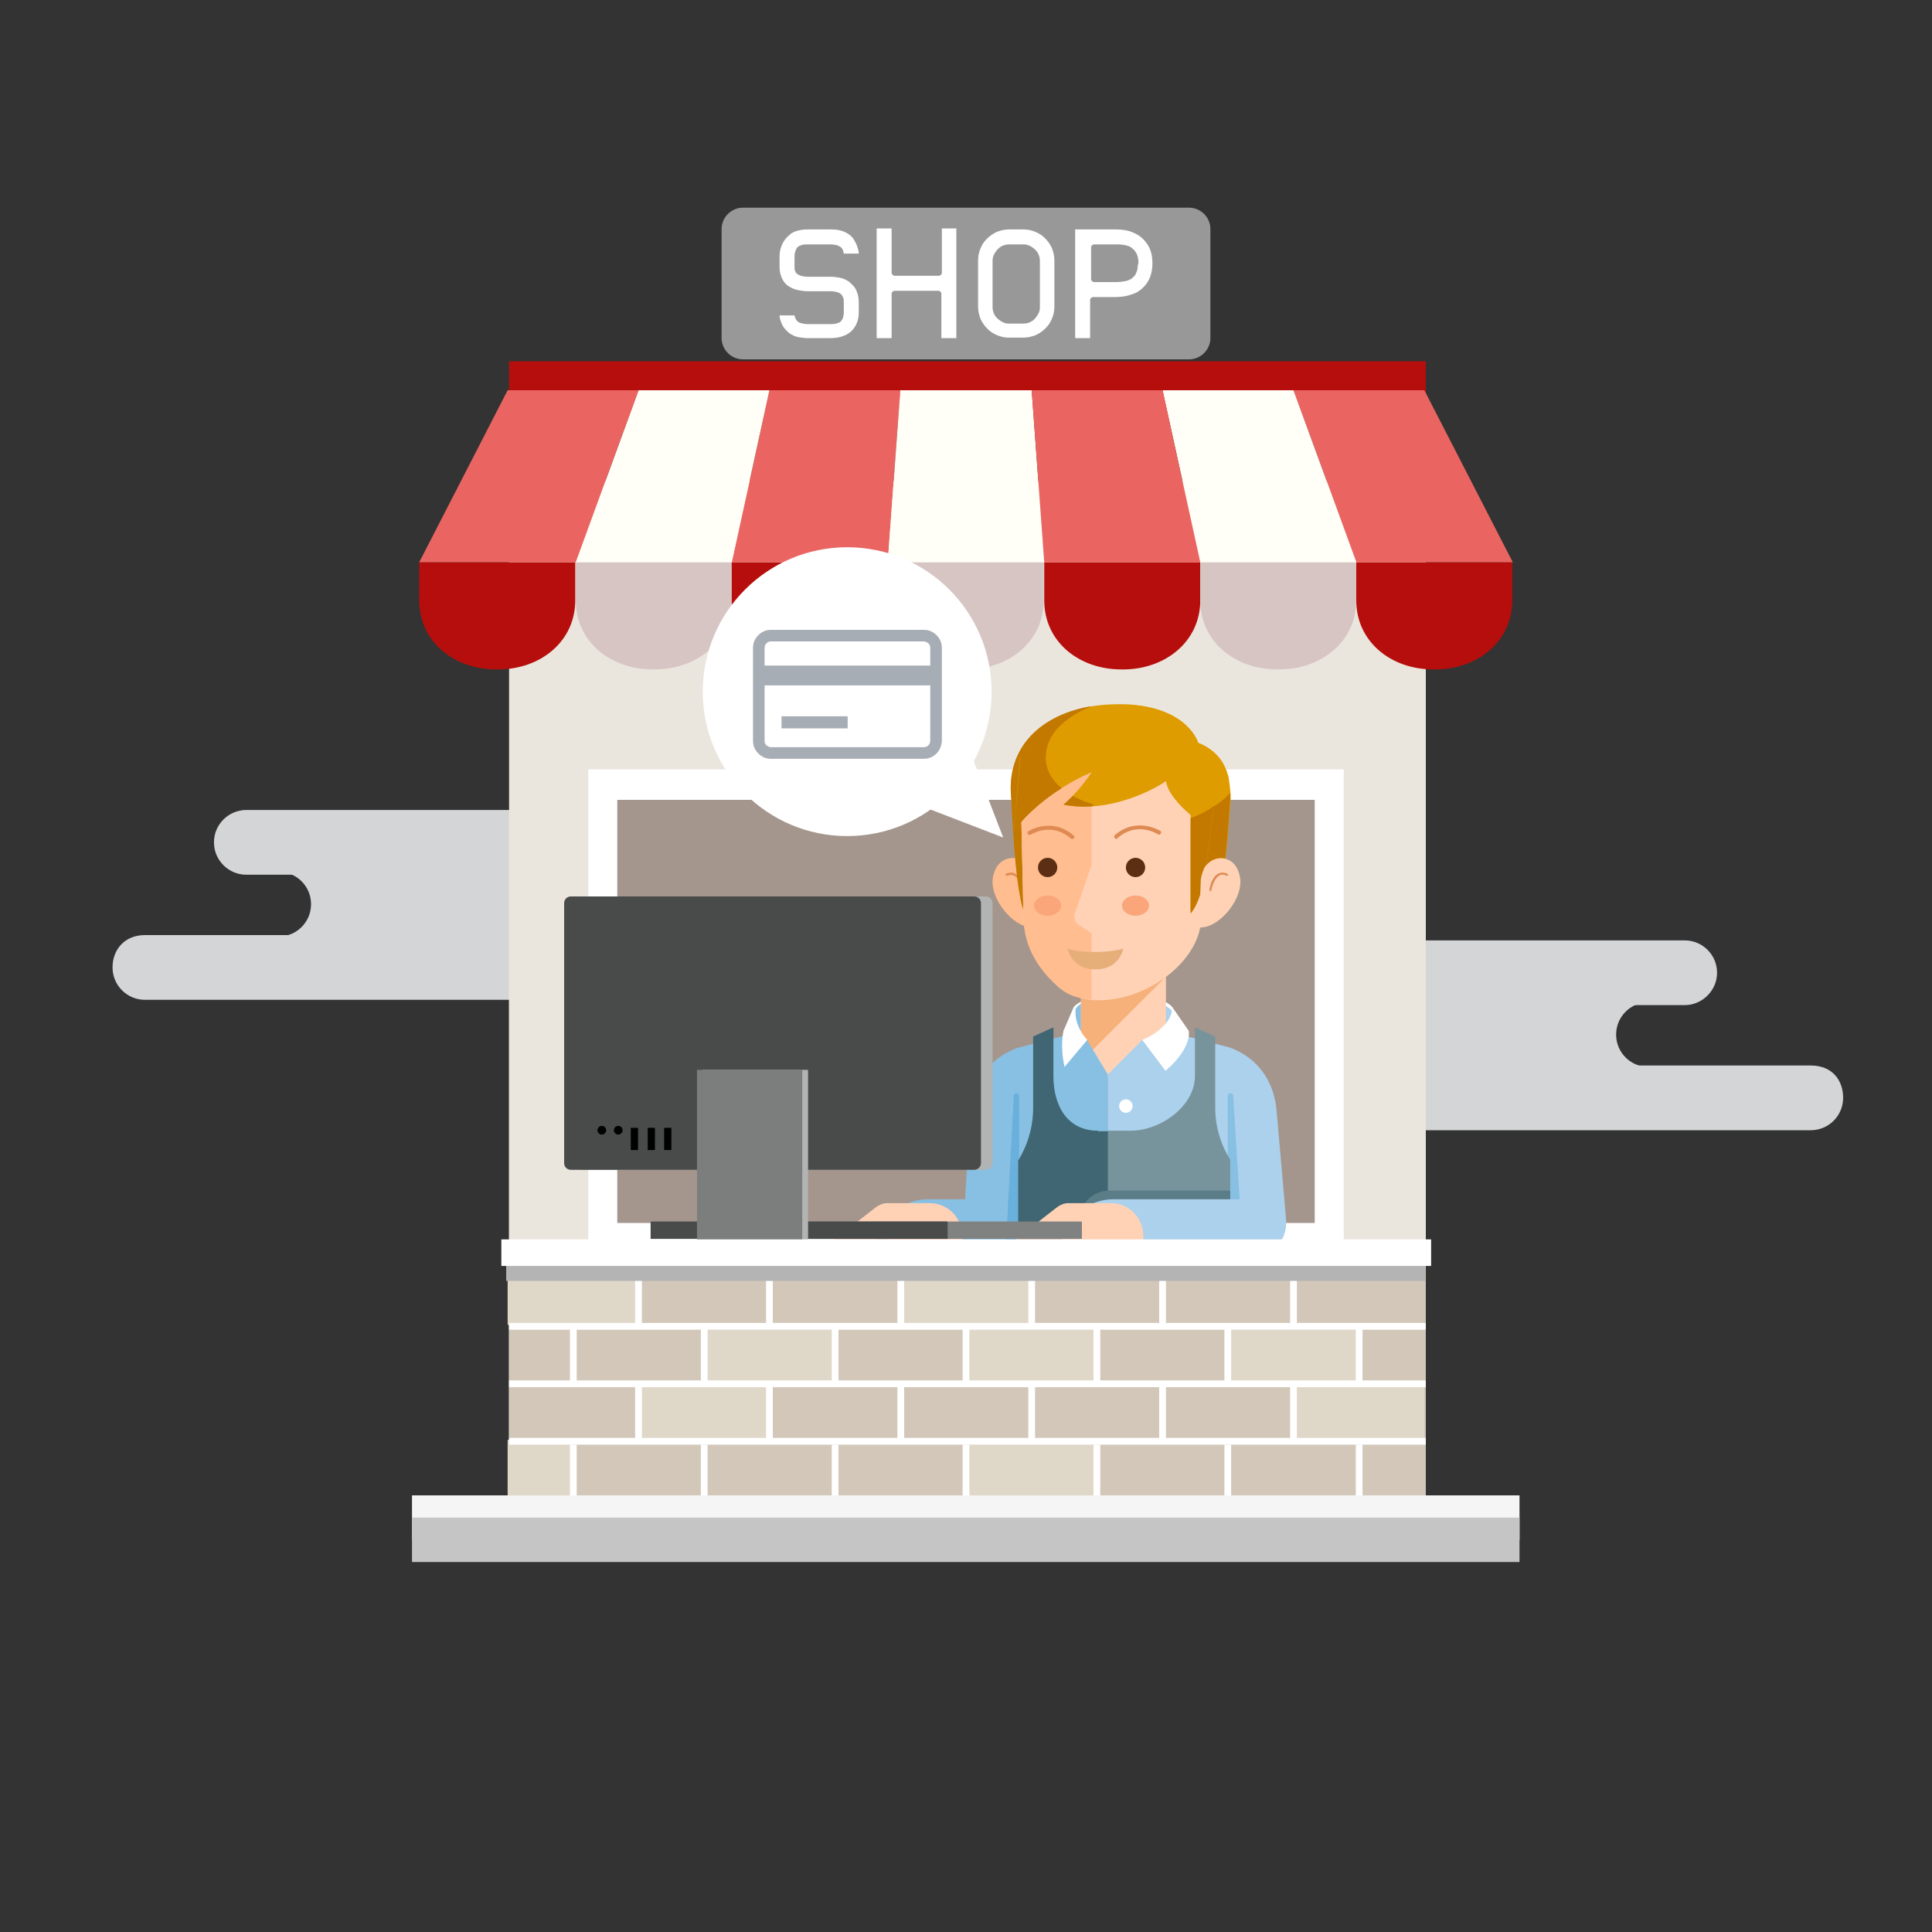 <?xml version="1.0" encoding="utf-8"?>
<!-- Generator: Adobe Illustrator 19.0.0, SVG Export Plug-In . SVG Version: 6.00 Build 0)  -->
<svg version="1.0" xmlns="http://www.w3.org/2000/svg" xmlns:xlink="http://www.w3.org/1999/xlink" x="0px" y="0px"
	 viewBox="0 0 400 400" enable-background="new 0 0 400 400" xml:space="preserve">
<rect x="0" y="0" width="400" height="400" fill="#333333" stroke="none"/>
<g id="Layer_3" display="none">
</g>
<g id="Layer_2">
	<g id="XMLID_210_">
		<path id="XMLID_213_" fill="#D4D5D6" d="M348.8,208.1H262c-3.7,0-6.7-3-6.7-6.7s3-6.7,6.7-6.7h86.8c3.7,0,6.7,3,6.7,6.7
			S352.4,208.1,348.8,208.1z"/>
		<path id="XMLID_212_" fill="#D4D5D6" d="M374.9,234H255.5c-3.7,0-6.7-3-6.7-6.7c0-3.7,2.5-6.7,6.7-6.7h119.4c4.4,0,6.7,3,6.7,6.7
			C381.6,231,378.6,234,374.9,234z"/>
		<path id="XMLID_211_" fill="#D4D5D6" d="M334.6,214.2c0-3.7,3-6.7,6.7-6.7h-72.5c3.7,0,6.7,3,6.7,6.7s-3,6.7-6.7,6.7h72.5
			C337.6,220.9,334.6,217.9,334.6,214.2z"/>
	</g>
	<g id="XMLID_168_">
		<path id="XMLID_209_" fill="#D4D5D6" d="M137.8,181.1H51c-3.7,0-6.7-3-6.7-6.7s3-6.7,6.7-6.7h86.8c3.7,0,6.7,3,6.7,6.7
			S141.5,181.1,137.8,181.1z"/>
		<path id="XMLID_182_" fill="#D4D5D6" d="M149.4,207H30c-3.7,0-6.7-3-6.7-6.7c0-3.7,2.5-6.7,6.7-6.7h119.4c4.4,0,6.7,3,6.7,6.7
			C156.1,204,153.1,207,149.4,207z"/>
		<path id="XMLID_181_" fill="#D4D5D6" d="M123.6,187.2c0-3.7,3-6.7,6.7-6.7H57.7c3.7,0,6.7,3,6.7,6.7s-3,6.7-6.7,6.7h72.5
			C126.6,193.8,123.6,190.8,123.6,187.2z"/>
	</g>
</g>
<g id="Layer_1">
	<g id="XMLID_1302_">
		<g id="XMLID_1323_">
			<g id="XMLID_1332_">
				<g id="XMLID_1522_">
					<g id="XMLID_1523_">
						<g id="XMLID_1524_">
							<path id="XMLID_1525_" fill="#989898" d="M246.2,74.4h-92.4c-2.4,0-4.4-2-4.4-4.4V47.4c0-2.4,2-4.4,4.4-4.4h92.4
								c2.4,0,4.4,2,4.4,4.4v22.6C250.6,72.4,248.6,74.4,246.2,74.4z"/>
						</g>
					</g>
				</g>
				<rect id="XMLID_1521_" x="105.4" y="99.6" fill="#EBE6DD" width="189.8" height="209.4"/>
				<rect id="XMLID_1520_" x="105.4" y="74.8" fill="#B60E0C" width="189.8" height="12"/>
				<polygon id="XMLID_1519_" fill="#EBE6DD" points="105.4,203 105.4,298 172.8,298 172.8,185.6 122.7,185.6 				"/>
				<rect id="XMLID_1518_" x="121.8" y="159.3" fill="#FFFFFF" width="156.4" height="100.1"/>
				<rect id="XMLID_1517_" x="127.8" y="165.6" fill="#A4968D" width="144.4" height="87.6"/>
				<path id="XMLID_1515_" fill="#FFFFFF" d="M242.7,208.5c0,0-0.8-1-2.5-1.5l-0.2,2.7l3,0.9L242.7,208.5z"/>
				<path id="XMLID_1514_" fill="#FFFFFF" d="M222.3,208.5c0,0,0.8-1,2.5-1.5l0.2,2.7l-3,0.9L222.3,208.5z"/>
				<g id="XMLID_1452_">
					<g id="XMLID_1453_">
						<path id="XMLID_1513_" fill="#ABD1EC" d="M238.9,207.4c-2-0.3-4.5-0.5-7.1-0.5v8.9l12.7-1.8
							C244.5,210.7,242.2,207.8,238.9,207.4z"/>
						<path id="XMLID_1512_" fill="#88C0E3" d="M222.7,208.9c0,0,0.8-2.1,6.1-2.1v8.9l-8.5-1.3L222.7,208.9z"/>
						<g id="XMLID_1470_">
							<rect id="XMLID_1511_" x="223.8" y="201" fill="#FFD2B6" width="17.6" height="22.4"/>
							<polygon id="XMLID_1510_" fill="#F6B07A" points="241.4,198.5 236.1,201 223.8,201 223.8,215.9 222.4,221.2 241.4,202.2 
															"/>
							<path id="XMLID_1508_" fill="#D58D00" d="M211.2,156.7l-1.3,15.3c6.3-8.3,16.1-12.1,16.1-12.1c-2.8,4.2-5.8,6.7-5.8,6.7
								c10.7,2.1,21-4.6,21.2-4.9c0,0,0,3.5,7.6,9l2.2-13.9H211.2z"/>
							<g id="XMLID_1488_">
								<g id="XMLID_1505_">
									<path id="XMLID_1507_" fill="#FFBD90" d="M212.4,178.5c-1.2-1.2-5.8-1.9-6.8,3c-0.9,4.4,4.1,10.4,7.9,10.5L212.4,178.5z"/>
									<path id="XMLID_1506_" fill="#DE8A52" d="M211.8,184.5c-0.1,0-0.2-0.1-0.2-0.2c0,0-0.3-2.3-1.6-3c-0.4-0.2-1-0.2-1.5,0
										c-0.1,0.1-0.2,0-0.3-0.1c-0.1-0.1,0-0.2,0.1-0.3c0.7-0.3,1.4-0.3,1.9,0c1.4,0.8,1.8,3.2,1.8,3.3
										C212,184.4,211.9,184.5,211.8,184.5z"/>
								</g>
								<g id="XMLID_1490_">
									<g id="XMLID_1500_">
										<path id="XMLID_1504_" fill="#DF9C00" d="M254.3,160.6c0-0.1,0-0.1-0.1-0.2c-1.3-5.1-6.1-6.6-6.1-6.6s-2.1-7.5-15.2-8
											c-0.6,0-1,0-1.4,0c-13,0-23.6,7-22.1,19.8c0,0,0.9,24.1,3.5,24.1c1.3,0,10.1,3,18.6,2.9v-0.7v0.7
											c8.4,0.2,17.9-1.8,19.1-1.8c2.6,0,4.1-24.1,4.1-24.1c0.1-0.7,0.1-1.3,0.1-1.9C254.7,163.1,254.5,161.7,254.3,160.6z"/>
										<path id="XMLID_1503_" fill="#C37900" d="M226,146.2c-10.3,1.7-17.9,8.4-16.6,19.4c0,0,0.9,24.1,3.5,24.1
											c0.9,0,6,1.6,12,2.4l1.5-25.6c0,0-10.7-2.7-9.8-10.7C217.1,150.8,222.2,147.8,226,146.2z"/>
										<path id="XMLID_1502_" fill="#FFD2B6" d="M211.2,157.7l0.7,32.2c0,6.5,6.1,12.2,9.2,14.3c0.3,0.2,0.3,2.9,6.3,2.9
											c10.5,0,21.3-8.4,21.3-17.2l1.2-32.2H211.2z"/>
										<path id="XMLID_1501_" fill="#FFBD90" d="M226,179.1v-20.6h-14.8l0.7,31.3c0,6.5,3.5,11,6.2,13.6c1.7,1.7,3.6,3.3,7.9,3.5
											v-13.7l-2.3-1.5c-1-0.4-1.5-1.5-1.2-2.5L226,179.1z"/>
									</g>
									<path id="XMLID_1498_" fill="#DF9C00" d="M211.2,156.7l-1.3,15.3c6.3-8.3,16.1-12.1,16.1-12.1c-2.8,4.2-5.8,6.7-5.8,6.7
										c10.7,2.1,21-4.6,21.2-4.9c0,0,0,3.5,7.6,9l2.2-13.9H211.2z"/>
									<g id="XMLID_1493_">
										<g id="XMLID_1495_">
											<g id="XMLID_1496_">
												<circle id="XMLID_1497_" fill="#5C2F15" cx="216.9" cy="179.6" r="2"/>
											</g>
										</g>
										<path id="XMLID_1494_" fill="#DE8A52" d="M222,173.7c-0.1,0-0.2,0-0.3-0.1c-4-3.5-8.1-0.9-8.3-0.8
											c-0.2,0.1-0.5,0.1-0.6-0.1c-0.1-0.2-0.1-0.5,0.1-0.6c0,0,4.8-3.1,9.4,0.9c0.2,0.2,0.2,0.5,0,0.6
											C222.3,173.6,222.1,173.7,222,173.7z"/>
									</g>
									<g id="XMLID_1491_">
										<path id="XMLID_1492_" fill="#DE8A52" d="M231.1,173.7c-0.1,0-0.3-0.1-0.3-0.2c-0.2-0.2-0.1-0.5,0-0.6
											c4.6-3.9,9.3-0.9,9.4-0.9c0.2,0.1,0.3,0.4,0.1,0.6c-0.1,0.2-0.4,0.3-0.6,0.1c-0.2-0.1-4.3-2.7-8.3,0.8
											C231.3,173.6,231.2,173.7,231.1,173.7z"/>
									</g>
								</g>
								<path id="XMLID_1489_" fill="#E6AF7A" d="M226.8,197.1c2.3,0,4.4-0.3,5.8-0.7c-0.7,2.5-2.5,4.3-5.8,4.3
									c-3.3,0-5.1-1.8-5.8-4.3C222.4,196.9,224.5,197.1,226.8,197.1z"/>
							</g>
							<path id="XMLID_1487_" fill="#DF9C00" d="M246.5,165v24.1c1.9-2.2,2.8-6.7,3.1-9.6l2-13.7L246.5,165z"/>
							<path id="XMLID_1486_" fill="#FFD2B6" d="M256.7,181.5c-0.4-2.1-1.5-3.2-2.7-3.6c-1.9-0.7-4.1,0.3-4.9,2.2
								c-0.3,0.7-0.6,1.6-0.6,2.4l-0.3,8c0,0.5,0,1-0.1,1.6l0.7-0.1C252.6,191.9,257.6,185.9,256.7,181.5z"/>
							<g id="XMLID_1483_">
								<g id="XMLID_1484_">
									<path id="XMLID_1485_" fill="#DE8A52" d="M250.6,184.5c-0.2,0-0.2-0.1-0.2-0.3c0-0.1,0.4-2.6,1.8-3.3
										c0.6-0.3,1.2-0.3,1.9,0c0.1,0,0.2,0.2,0.1,0.3c0,0.1-0.2,0.2-0.3,0.1c-0.6-0.3-1.1-0.3-1.5,0c-1.2,0.7-1.6,3-1.6,3
										C250.8,184.4,250.7,184.5,250.6,184.5z"/>
								</g>
							</g>
							<g id="XMLID_1479_">
								<g id="XMLID_1480_">
									<g id="XMLID_1481_">
										<circle id="XMLID_1482_" fill="#5C2F15" cx="235.1" cy="179.6" r="2"/>
									</g>
								</g>
							</g>
							<g id="XMLID_1476_">
								<path id="XMLID_1478_" fill="#C37900" d="M209.9,172c3-3.9,6.7-6.8,9.9-8.8c-1.8-1.5-3.3-3.6-3.3-6.5h-5.2L209.9,172z"/>
								<path id="XMLID_1477_" fill="#C37900" d="M222.1,164.8c-1.1,1.1-1.9,1.8-1.9,1.8c2.1,0.4,4.1,0.5,6.1,0.3l0-0.4
									C226.3,166.5,224.3,166,222.1,164.8z"/>
							</g>
							<g id="XMLID_1473_">
								<path id="XMLID_1475_" fill="#C37900" d="M251.4,166.9l-1.7,12.3c0.9-1.2,2.5-1.8,4-1.5c0.6-5.7,0.9-11.1,0.9-11.1
									c0.1-0.7,0.1-1.3,0.1-1.9c0-0.2,0-0.4,0-0.6C253.8,165.2,252.7,166.1,251.4,166.9z"/>
								<path id="XMLID_1474_" fill="#C37900" d="M246.5,169.4v19.7c0.8-0.9,1.5-2.4,2-3.9l0.1-2.8c0-0.7,0.3-1.6,0.6-2.4
									c0.1-0.3,0.3-0.6,0.5-0.9l1.7-12.3C250,167.9,248.3,168.7,246.5,169.4z"/>
							</g>
							<ellipse id="XMLID_1472_" fill="#FAA67A" cx="235.1" cy="187.5" rx="2.8" ry="2.1"/>
							<ellipse id="XMLID_1471_" fill="#FAA67A" cx="216.9" cy="187.5" rx="2.8" ry="2.1"/>
						</g>
						<g id="XMLID_1464_">
							<g id="XMLID_1468_">
								<path id="XMLID_1469_" fill="#88C0E3" d="M229.4,257v-34.5l-4.3-7.1l-3.5-1.3l-10.7,2.8c0,0-9,2.3-10,13.1l-1.6,27.1H229.4z
									"/>
							</g>
							<path id="XMLID_1467_" fill="#88C0E3" d="M181.3,259.1h38.9c3.5,0,6.3-1.5,6.3-6.3l-2.1-4.5h-32.3
								C186.2,248.3,181.3,253.2,181.3,259.1z"/>
							<g id="XMLID_1465_">
								<path id="XMLID_1466_" fill="#6AB0DC" d="M211,257v-30.1c0-0.6-0.8-0.8-1.1-0.2l-1.6,30.3H211z"/>
							</g>
						</g>
						<path id="XMLID_1463_" fill="#FFFFFF" d="M225.1,215.3c0,0-2.8-2.8-2.4-6.4l-2.5,4.5c0,0-0.8,2.9,0.2,7.5L225.1,215.3z"/>
						<g id="XMLID_1454_">
							<path id="XMLID_1462_" fill="#ABD1EC" d="M264.3,229.9c-1-10.8-10-13.1-10-13.1l-10.7-2.8l-7.1,1.3l-7.1,7.1V257h13.3
								l23.6-4.2L264.3,229.9z"/>
							<g id="XMLID_1460_">
								<path id="XMLID_1461_" fill="#88C0E3" d="M254.2,252v-25.1c0-0.6,0.8-0.8,1.1-0.2l1.6,25.4H254.2z"/>
							</g>
							<g id="XMLID_1457_">
								<path id="XMLID_1459_" fill="#77939C" d="M251.6,229.4v-14.8l-4.2-1.9v10.1c0,6.2-7.1,11.3-13.3,11.3h-4.7V260h18l7.3-0.1
									v-19.8C252.7,236.9,251.6,233.2,251.6,229.4z"/>
								<path id="XMLID_1458_" fill="#3F6672" d="M227.3,234.1c-6.2,0-9.2-5-9.2-11.3v-10.1l-4.2,1.9v14.8c0,3.9-1.1,7.6-3.1,10.9
									v19.7l7.4,0.1h11.2v-25.9H227.3z"/>
							</g>
							<path id="XMLID_1456_" fill="#5B7D88" d="M254.7,246.5h-25c-3.5,0-6.3,2.8-6.3,6.3v4.5h31.3V246.5z"/>
							<path id="XMLID_1455_" fill="#FFFFFF" d="M236.5,215.3c0,0,6.2-2.4,6.2-6.8l3.4,4.9c0,0,0.9,3.4-4.8,8.3L236.5,215.3z"/>
						</g>
					</g>
				</g>
				<path id="XMLID_1451_" fill="#FFD2B6" d="M183.7,249.1c-0.8,0-1.6,0.3-2.3,0.8l-8.6,6.7h10.9v0.5h15.5v-1.3c0-3.7-3-6.7-6.7-6.7
					H183.7z"/>
				<path id="XMLID_1450_" fill="#ABD1EC" d="M219.7,259.1h40.3c3.5,0,6.3-1.5,6.3-6.3l-2.1-4.5h-33.7
					C224.5,248.3,219.7,253.2,219.7,259.1z"/>
				<g id="XMLID_1434_">
					<path id="XMLID_1449_" fill="#FFD2B6" d="M221.2,249.1c-0.8,0-1.6,0.3-2.3,0.8l-8.6,6.7h10.9v0.5h15.5v-1.3
						c0-3.7-3-6.7-6.7-6.7H221.2z"/>
					<path id="XMLID_1448_" fill="#808181" d="M224.1,256.5h-61.6v-3.4c0-0.1,0.1-0.2,0.2-0.2h61.1c0.1,0,0.2,0.1,0.2,0.2V256.5z"/>
					<path id="XMLID_1447_" fill="#494A4A" d="M196.3,256.5h-61.6v-3.4c0-0.1,0.1-0.2,0.2-0.2H196c0.1,0,0.2,0.1,0.2,0.2V256.5z"/>
					<path id="XMLID_1446_" fill="#B2B3B3" d="M204.1,242.2h-83.5c-0.8,0-1.4-0.6-1.4-1.4V187c0-0.8,0.6-1.4,1.4-1.4h83.5
						c0.8,0,1.4,0.6,1.4,1.4v53.8C205.5,241.6,204.9,242.2,204.1,242.2z"/>
					<path id="XMLID_1445_" fill="#494A4A" d="M201.7,242.2h-83.5c-0.8,0-1.4-0.6-1.4-1.4V187c0-0.8,0.6-1.4,1.4-1.4h83.5
						c0.8,0,1.4,0.6,1.4,1.4v53.8C203.1,241.6,202.4,242.2,201.7,242.2z"/>
					<g id="XMLID_1439_">
						<rect id="XMLID_1444_" x="130.6" y="233.5" width="1.5" height="4.6"/>
						<rect id="XMLID_1443_" x="134.1" y="233.5" width="1.5" height="4.6"/>
						<rect id="XMLID_1442_" x="137.5" y="233.5" width="1.5" height="4.6"/>
						<circle id="XMLID_1441_" cx="128" cy="234" r="0.9"/>
						<circle id="XMLID_1440_" cx="124.6" cy="234" r="0.9"/>
					</g>
					<rect id="XMLID_1438_" x="145.5" y="221.5" fill="#B2B3B3" width="21.8" height="35.5"/>
					<rect id="XMLID_1435_" x="144.3" y="221.5" fill="#7C7D7D" width="21.8" height="35.5"/>
				</g>
				<circle id="XMLID_1433_" fill="#FFFFFF" cx="233.1" cy="229" r="1.4"/>
				<polygon id="XMLID_1432_" fill="#FFFFFF" points="222.3,208.5 220.2,213.4 222.3,211.9 				"/>
				<g id="XMLID_1424_">
					<path id="XMLID_1431_" fill="#B60E0C" d="M86.8,116.4h32.3v7.9c0,8.5-7.2,14.3-16,14.3h-0.3c-8.9,0-16-5.8-16-14.3V116.4z"/>
					<path id="XMLID_1430_" fill="#D7C5C4" d="M119.2,116.4h32.3v7.9c0,8.5-7.2,14.3-16,14.3h-0.3c-8.9,0-16-5.8-16-14.3V116.4z"/>
					<path id="XMLID_1429_" fill="#B60E0C" d="M151.5,116.4h32.3v7.9c0,8.5-7.2,14.3-16,14.3h-0.3c-8.9,0-16-5.8-16-14.3V116.4z"/>
					<path id="XMLID_1428_" fill="#D7C5C4" d="M183.8,116.4h32.3v7.9c0,8.5-7.2,14.3-16,14.3h-0.3c-8.9,0-16-5.8-16-14.3V116.4z"/>
					<path id="XMLID_1427_" fill="#B60E0C" d="M216.2,116.4h32.3v7.9c0,8.5-7.2,14.3-16,14.3h-0.3c-8.9,0-16-5.8-16-14.3V116.4z"/>
					<path id="XMLID_1426_" fill="#D7C5C4" d="M248.5,116.4h32.3v7.9c0,8.5-7.2,14.3-16,14.3h-0.3c-8.9,0-16-5.8-16-14.3V116.4z"/>
					<path id="XMLID_1425_" fill="#B60E0C" d="M280.8,116.4h32.3v7.9c0,8.5-7.2,14.3-16,14.3h-0.3c-8.9,0-16-5.8-16-14.3V116.4z"/>
				</g>
				<rect id="XMLID_1423_" x="105.4" y="259.1" fill="#D2C7B9" width="189.8" height="51.1"/>
				<rect id="XMLID_1422_" x="105.1" y="262.5" fill="#DFD7C8" width="27.1" height="11.8"/>
				<rect id="XMLID_1421_" x="146" y="274.7" fill="#DFD7C8" width="27.1" height="11.8"/>
				<rect id="XMLID_1420_" x="187" y="262.5" fill="#DFD7C8" width="27.1" height="11.8"/>
				<rect id="XMLID_1419_" x="132.2" y="286.5" fill="#DFD7C8" width="27.1" height="11.8"/>
				<rect id="XMLID_1418_" x="199.7" y="298.1" fill="#DFD7C8" width="27.1" height="11.8"/>
				<rect id="XMLID_1417_" x="254" y="274.7" fill="#DFD7C8" width="27.1" height="11.8"/>
				<rect id="XMLID_1416_" x="200.5" y="274.7" fill="#DFD7C8" width="27.1" height="11.8"/>
				<rect id="XMLID_1415_" x="267.8" y="286.3" fill="#DFD7C8" width="27.1" height="11.8"/>
				<rect id="XMLID_1414_" x="105.1" y="298.1" fill="#DFD7C8" width="13.7" height="11.8"/>
				<rect id="XMLID_1413_" x="105.4" y="273.9" fill="#FFFFFF" width="189.8" height="1.4"/>
				<rect id="XMLID_1412_" x="105.4" y="285.8" fill="#FFFFFF" width="189.8" height="1.4"/>
				<rect id="XMLID_1411_" x="105.1" y="262" fill="#FFFFFF" width="189.8" height="1.4"/>
				<rect id="XMLID_1410_" x="105.4" y="297.7" fill="#FFFFFF" width="189.8" height="1.4"/>
				<g id="XMLID_1364_">
					<g id="XMLID_1403_">
						<rect id="XMLID_1409_" x="131.5" y="263.1" fill="#FFFFFF" width="1.4" height="11.2"/>
						<rect id="XMLID_1408_" x="158.6" y="263.1" fill="#FFFFFF" width="1.4" height="11.2"/>
						<rect id="XMLID_1407_" x="185.8" y="263.1" fill="#FFFFFF" width="1.4" height="11.2"/>
						<rect id="XMLID_1406_" x="212.9" y="263.1" fill="#FFFFFF" width="1.4" height="11.2"/>
						<rect id="XMLID_1405_" x="240" y="263.1" fill="#FFFFFF" width="1.4" height="11.2"/>
						<rect id="XMLID_1404_" x="267.1" y="263.1" fill="#FFFFFF" width="1.4" height="11.2"/>
					</g>
					<g id="XMLID_1395_">
						<rect id="XMLID_1402_" x="118" y="275.1" fill="#FFFFFF" width="1.4" height="11.2"/>
						<rect id="XMLID_1401_" x="145.1" y="275.1" fill="#FFFFFF" width="1.4" height="11.2"/>
						<rect id="XMLID_1400_" x="172.2" y="275.1" fill="#FFFFFF" width="1.4" height="11.2"/>
						<rect id="XMLID_1399_" x="199.3" y="275.1" fill="#FFFFFF" width="1.4" height="11.2"/>
						<rect id="XMLID_1398_" x="226.4" y="275.1" fill="#FFFFFF" width="1.4" height="11.2"/>
						<rect id="XMLID_1397_" x="253.5" y="275.1" fill="#FFFFFF" width="1.4" height="11.2"/>
						<rect id="XMLID_1396_" x="280.7" y="275.1" fill="#FFFFFF" width="1.4" height="11.2"/>
					</g>
					<g id="XMLID_1388_">
						<rect id="XMLID_1394_" x="131.5" y="287.1" fill="#FFFFFF" width="1.4" height="11.2"/>
						<rect id="XMLID_1393_" x="158.6" y="287.1" fill="#FFFFFF" width="1.4" height="11.2"/>
						<rect id="XMLID_1392_" x="185.8" y="287.1" fill="#FFFFFF" width="1.4" height="11.2"/>
						<rect id="XMLID_1391_" x="212.9" y="287.1" fill="#FFFFFF" width="1.4" height="11.2"/>
						<rect id="XMLID_1390_" x="240" y="287.1" fill="#FFFFFF" width="1.4" height="11.2"/>
						<rect id="XMLID_1389_" x="267.1" y="287.1" fill="#FFFFFF" width="1.4" height="11.2"/>
					</g>
					<g id="XMLID_1365_">
						<rect id="XMLID_1387_" x="118" y="299.1" fill="#FFFFFF" width="1.4" height="11.2"/>
						<rect id="XMLID_1386_" x="145.1" y="299.1" fill="#FFFFFF" width="1.4" height="11.2"/>
						<rect id="XMLID_1385_" x="172.2" y="299.1" fill="#FFFFFF" width="1.4" height="11.2"/>
						<rect id="XMLID_1372_" x="199.3" y="299.1" fill="#FFFFFF" width="1.4" height="11.2"/>
						<rect id="XMLID_1368_" x="226.4" y="299.1" fill="#FFFFFF" width="1.4" height="11.2"/>
						<rect id="XMLID_1367_" x="253.5" y="299.1" fill="#FFFFFF" width="1.4" height="11.2"/>
						<rect id="XMLID_1366_" x="280.7" y="299.1" fill="#FFFFFF" width="1.4" height="11.2"/>
					</g>
				</g>
				<rect id="XMLID_1363_" x="85.3" y="309.6" fill="#F5F5F5" width="229.3" height="9.2"/>
				<rect id="XMLID_1362_" x="85.3" y="314.2" fill="#C5C5C5" width="229.3" height="9.2"/>
				<rect id="XMLID_1361_" x="104.8" y="259.7" fill="#B4B4B4" width="190.3" height="5.5"/>
				<rect id="XMLID_1333_" x="103.8" y="256.6" fill="#FFFFFF" width="192.5" height="5.5"/>
			</g>
			<g id="XMLID_1324_">
				<polygon id="XMLID_1331_" fill="#EA6562" points="159.3,80.8 151.5,116.4 183.8,116.4 186.4,80.8 				"/>
				<polygon id="XMLID_1330_" fill="#FFFFF7" points="186.4,80.8 183.8,116.4 216.2,116.4 213.6,80.8 				"/>
				<polygon id="XMLID_1329_" fill="#FFFFF7" points="132.2,80.8 119.2,116.4 151.5,116.4 159.3,80.8 				"/>
				<polygon id="XMLID_1328_" fill="#EA6562" points="105.1,80.8 86.8,116.4 119.2,116.4 132.2,80.8 				"/>
				<polygon id="XMLID_1327_" fill="#EA6562" points="294.9,80.8 267.8,80.8 280.8,116.4 313.2,116.4 				"/>
				<polygon id="XMLID_1326_" fill="#FFFFF7" points="240.7,80.8 248.5,116.4 280.8,116.4 267.8,80.8 				"/>
				<polygon id="XMLID_1325_" fill="#EA6562" points="213.6,80.8 216.2,116.4 248.5,116.4 240.7,80.8 				"/>
			</g>
		</g>
		<g id="XMLID_1312_">
			<g id="XMLID_1319_">
				<g id="XMLID_1321_">
					<polygon id="XMLID_1322_" fill="#FFFFFF" points="191.9,157.6 201.5,157.3 207.7,173.4 191.6,167.2 					"/>
				</g>
				<circle id="XMLID_1320_" fill="#FFFFFF" cx="175.4" cy="143.2" r="29.9"/>
			</g>
			<g id="XMLID_1313_">
				<path id="XMLID_1316_" fill="#A7ADB5" d="M191.3,157.1l-31.7,0c-1,0-1.9-0.4-2.6-1.1c-0.7-0.7-1.1-1.6-1.1-2.6l0-19.3
					c0-1,0.4-1.9,1.1-2.6c0.7-0.7,1.6-1.1,2.6-1.1l31.7,0c1,0,1.9,0.4,2.6,1.1c0.7,0.7,1.1,1.6,1.1,2.6l0,19.3
					C194.9,155.5,193.3,157.1,191.3,157.1z M191.3,154.7c0.7,0,1.3-0.6,1.3-1.3l0-19.3c0-0.3-0.1-0.7-0.4-0.9
					c-0.2-0.2-0.6-0.4-0.9-0.4l-31.7,0c-0.7,0-1.3,0.6-1.3,1.3l0,19.3c0,0.3,0.1,0.7,0.4,0.9c0.2,0.2,0.6,0.4,0.9,0.4L191.3,154.7z"
					/>
				<rect id="XMLID_1315_" x="157.1" y="137.8" fill="#A7ADB5" width="36.7" height="4.1"/>
				<rect id="XMLID_1314_" x="161.8" y="148.3" fill="#A7ADB5" width="13.7" height="2.5"/>
			</g>
		</g>
		<g id="XMLID_1303_">
			<path id="XMLID_1311_" fill="#FFFFFF" d="M195,56.5c0,0.2-0.1,0.3-0.2,0.4c-0.1,0.1-0.3,0.2-0.4,0.2c0,0-3.3,0-4.6,0l-4.6,0
				c-0.2,0-0.3-0.1-0.4-0.2c-0.1-0.1-0.2-0.3-0.2-0.4v-9.2h-3.1V70h3.1v-9.2c0-0.3,0.3-0.6,0.6-0.6c1.4,0,2.8,0,4.2,0
				c1.4,0,3.5,0,4.9,0c0.3,0,0.6,0.3,0.6,0.6V70h3.1V47.3H195V56.5z"/>
			<path id="XMLID_1310_" fill="#FFFFFF" d="M176.5,59c-0.3-0.3-0.6-0.6-0.9-0.8c-0.5-0.3-1.1-0.6-1.7-0.7c-0.6-0.1-1.2-0.2-1.9-0.2
				h-4.7c-0.6,0-1.1-0.1-1.5-0.2c-0.3-0.1-0.5-0.2-0.6-0.3c-0.1-0.1-0.2-0.1-0.3-0.2c-0.1-0.1-0.2-0.3-0.3-0.5
				c-0.1-0.3-0.1-0.6-0.1-1v-2c0-0.5,0.1-0.9,0.2-1.2c0.1-0.2,0.2-0.4,0.3-0.6c0.2-0.2,0.4-0.4,0.8-0.5c0.4-0.2,0.9-0.2,1.5-0.2h4.7
				c0.5,0,1,0.1,1.4,0.2c0.2,0.1,0.4,0.2,0.6,0.3c0.1,0.1,0.2,0.2,0.3,0.3c0.1,0.2,0.3,0.4,0.3,0.7c0,0.1,0.1,0.3,0.1,0.4h3.1
				c0-0.6-0.2-1.1-0.4-1.7c-0.2-0.5-0.5-1-0.8-1.5c-0.5-0.6-1.2-1.1-2-1.4c-0.8-0.3-1.6-0.4-2.6-0.4h-4.7c-0.9,0-1.6,0.1-2.3,0.3
				c-0.6,0.2-1.1,0.4-1.5,0.8c-0.3,0.3-0.6,0.5-0.9,0.9c-0.4,0.5-0.7,1.1-0.9,1.7c-0.2,0.6-0.3,1.2-0.3,1.9v2c0,0.9,0.1,1.6,0.4,2.3
				c0.2,0.5,0.5,1,0.9,1.4c0.3,0.3,0.6,0.5,1,0.7c0.5,0.3,1.1,0.5,1.7,0.6c0.6,0.1,1.2,0.2,1.9,0.2h4.7c0.5,0,1,0.1,1.4,0.2
				c0.2,0.1,0.5,0.2,0.6,0.3c0.1,0.1,0.2,0.2,0.3,0.3c0.1,0.2,0.2,0.3,0.3,0.6c0.1,0.3,0.1,0.6,0.1,1v2c0,0.5-0.1,0.8-0.2,1.2
				c-0.1,0.2-0.2,0.3-0.3,0.5c-0.1,0.1-0.2,0.2-0.3,0.3c-0.2,0.1-0.5,0.2-0.8,0.3c-0.4,0.1-0.8,0.1-1.2,0.1h-4.7
				c-0.5,0-1-0.1-1.4-0.2c-0.3-0.1-0.5-0.2-0.6-0.3c-0.1-0.1-0.2-0.2-0.3-0.3c-0.1-0.2-0.2-0.3-0.3-0.6c0-0.1-0.1-0.3-0.1-0.4h-3.1
				c0,0.6,0.2,1.1,0.4,1.6c0.2,0.5,0.5,1,0.9,1.4c0.3,0.3,0.6,0.6,0.9,0.8c0.5,0.3,1.1,0.6,1.7,0.7c0.6,0.1,1.2,0.2,1.9,0.2h4.7
				c0.9,0,1.6-0.1,2.3-0.3c0.6-0.2,1.1-0.4,1.5-0.7c0.3-0.2,0.7-0.5,0.9-0.8c0.4-0.5,0.7-1,0.9-1.6c0.2-0.6,0.3-1.2,0.3-1.9v-2
				c0-0.8-0.1-1.6-0.4-2.3C177.2,59.8,176.9,59.4,176.5,59z"/>
			<path id="XMLID_1307_" fill="#FFFFFF" d="M215.5,48.6c-1.1-0.7-2.3-1.1-3.6-1.1h-3c-0.9,0-1.7,0.2-2.5,0.5
				c-1.1,0.5-2.1,1.3-2.8,2.3c-0.7,1.1-1.1,2.3-1.1,3.6v9.6c0,0.9,0.2,1.7,0.5,2.5c0.5,1.1,1.3,2.1,2.3,2.8c1.1,0.7,2.3,1.1,3.6,1.1
				h3c0.9,0,1.7-0.2,2.5-0.5c1.1-0.5,2.1-1.3,2.8-2.3c0.7-1.1,1.1-2.3,1.1-3.6v-9.6c0-0.9-0.2-1.7-0.5-2.5
				C217.3,50.3,216.5,49.3,215.5,48.6z M215.3,63.6c0,0.5-0.1,0.9-0.3,1.3c-0.3,0.6-0.7,1.1-1.2,1.5c-0.6,0.4-1.2,0.6-1.9,0.6h-3
				c-0.5,0-0.9-0.1-1.3-0.3c-0.6-0.3-1.1-0.7-1.5-1.2c-0.4-0.6-0.6-1.2-0.6-1.9v-9.6c0-0.5,0.1-0.9,0.3-1.3c0.3-0.6,0.7-1.1,1.2-1.5
				c0.6-0.4,1.2-0.6,1.9-0.6h3c0.5,0,0.9,0.1,1.3,0.3c0.6,0.3,1.1,0.7,1.5,1.2c0.4,0.6,0.6,1.2,0.6,1.9V63.6z"/>
			<path id="XMLID_1304_" fill="#FFFFFF" d="M238.2,51.9c-0.2-0.6-0.5-1.2-1-1.8c-0.6-0.8-1.5-1.5-2.5-1.9c-1-0.5-2.3-0.7-3.6-0.7
				h-8.5V70h3.1v-7.9c0-0.3,0.3-0.6,0.6-0.6h4.5c1,0,1.9-0.1,2.7-0.3c0.7-0.2,1.4-0.4,1.9-0.7c0.5-0.3,0.9-0.6,1.3-1
				c0.6-0.6,1.1-1.3,1.4-2.1c0.3-0.8,0.5-1.8,0.5-2.8C238.6,53.6,238.5,52.7,238.2,51.9z M235.5,55.7c-0.1,0.5-0.3,0.9-0.5,1.3
				c-0.2,0.2-0.4,0.4-0.6,0.6c-0.4,0.3-0.9,0.5-1.4,0.6c-0.6,0.1-1.2,0.2-2,0.2h-4.5c-0.3,0-0.6-0.3-0.6-0.6v-6.6
				c0-0.3,0.3-0.6,0.6-0.6h4.8c0.8,0,1.6,0.1,2.2,0.3c0.4,0.1,0.7,0.3,1,0.6c0.4,0.3,0.7,0.7,0.9,1.2c0.2,0.5,0.3,1.1,0.3,1.7
				C235.6,54.9,235.5,55.3,235.5,55.7z"/>
		</g>
	</g>
	<path id="XMLID_4_" fill="#BFC3C9" d="M298.6,235.8"/>
</g>
</svg>

